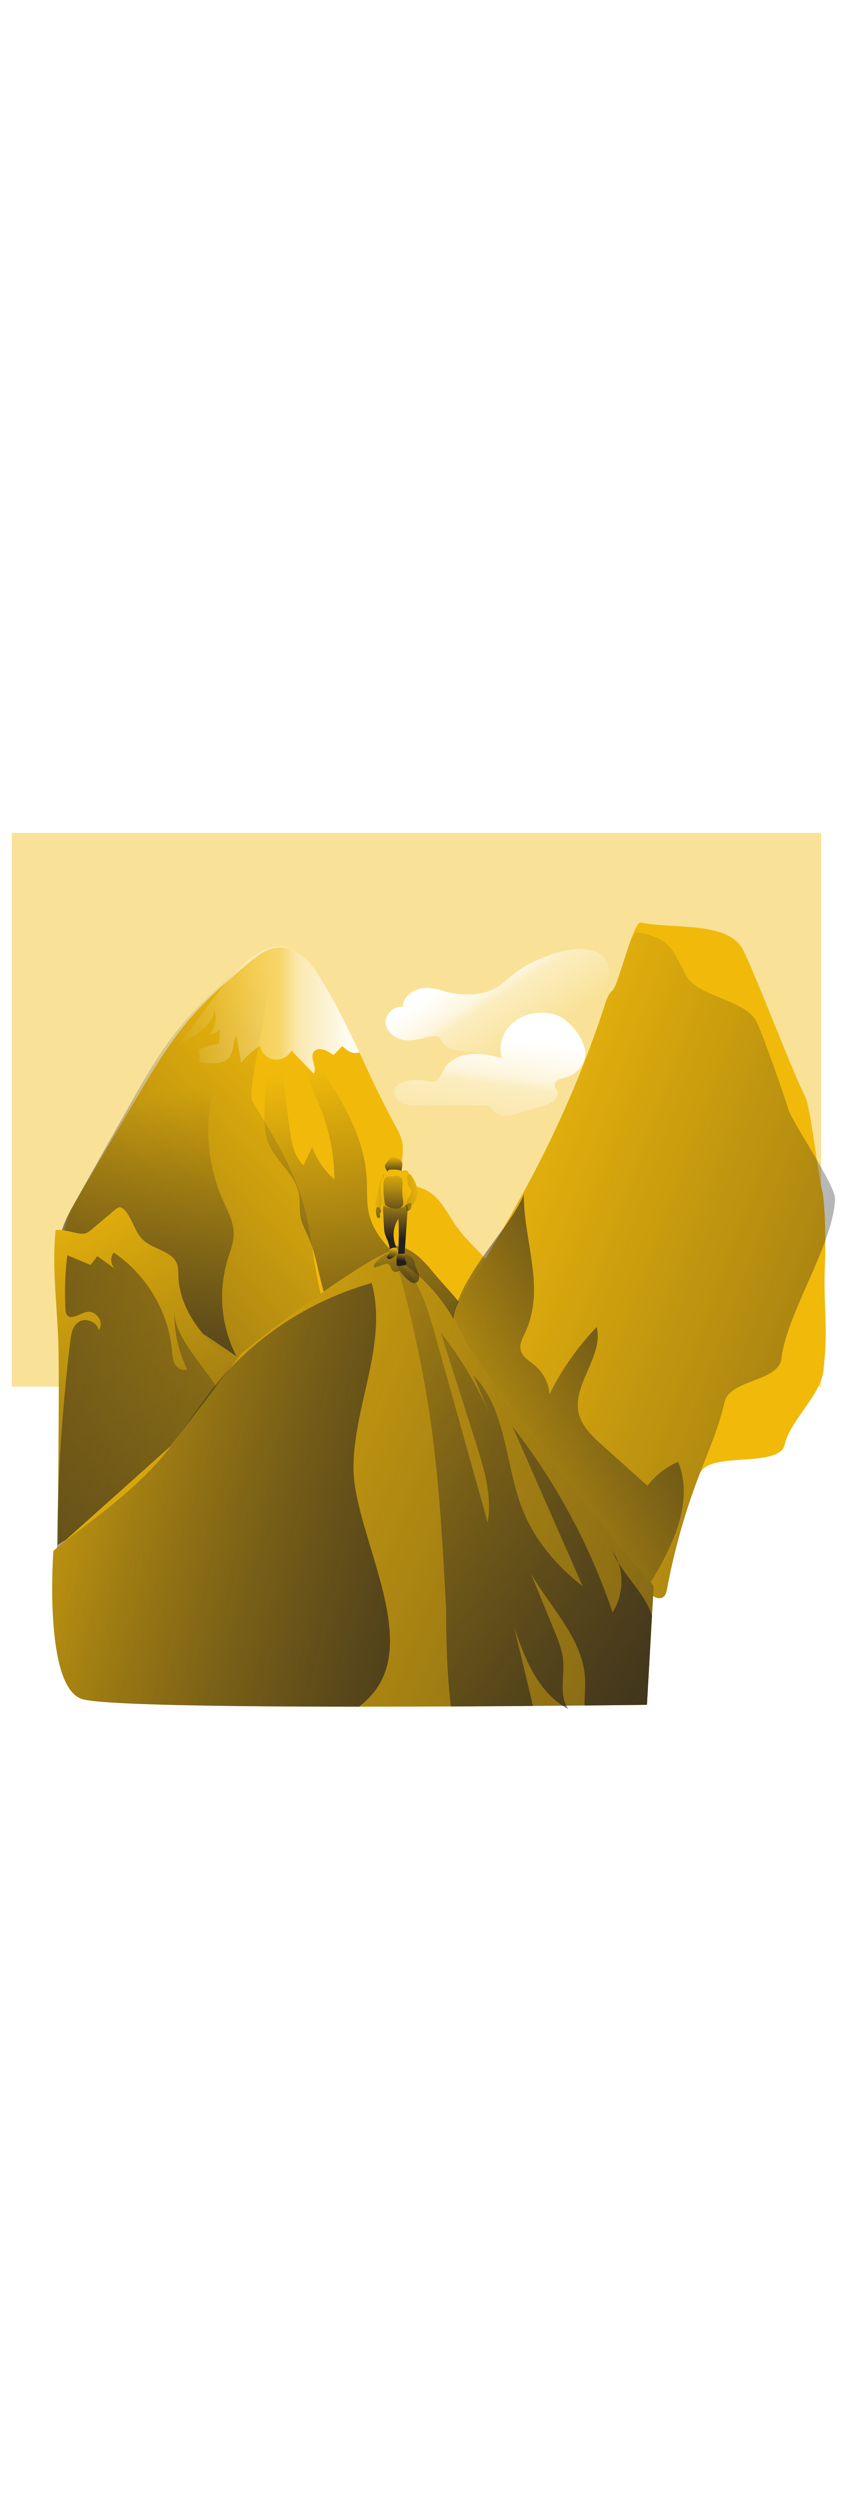 <svg id="_0389_mountain" xmlns="http://www.w3.org/2000/svg" xmlns:xlink="http://www.w3.org/1999/xlink" viewBox="0 0 500 500" data-imageid="mountain-80" imageName="Mountain" class="illustrations_image" style="width: 171px;"><defs><style>.cls-1_mountain-80{clip-path:url(#clippath);}.cls-2_mountain-80{fill:none;}.cls-2_mountain-80,.cls-3_mountain-80,.cls-4_mountain-80,.cls-5_mountain-80,.cls-6_mountain-80,.cls-7_mountain-80,.cls-8_mountain-80,.cls-9_mountain-80,.cls-10_mountain-80,.cls-11_mountain-80,.cls-12_mountain-80,.cls-13_mountain-80,.cls-14_mountain-80,.cls-15_mountain-80,.cls-16_mountain-80,.cls-17_mountain-80,.cls-18_mountain-80,.cls-19_mountain-80,.cls-20_mountain-80,.cls-21_mountain-80,.cls-22_mountain-80,.cls-23_mountain-80,.cls-24_mountain-80,.cls-25_mountain-80,.cls-26_mountain-80,.cls-27_mountain-80,.cls-28_mountain-80,.cls-29_mountain-80,.cls-30_mountain-80{stroke-width:0px;}.cls-3_mountain-80{fill:url(#linear-gradient);}.cls-4_mountain-80{fill:url(#linear-gradient-25-mountain-80);}.cls-5_mountain-80{fill:url(#linear-gradient-11-mountain-80);}.cls-6_mountain-80{fill:url(#linear-gradient-12-mountain-80);}.cls-7_mountain-80{fill:url(#linear-gradient-13-mountain-80);}.cls-8_mountain-80{fill:url(#linear-gradient-10-mountain-80);}.cls-9_mountain-80{fill:url(#linear-gradient-17-mountain-80);}.cls-10_mountain-80{fill:url(#linear-gradient-16-mountain-80);}.cls-11_mountain-80{fill:url(#linear-gradient-19-mountain-80);}.cls-12_mountain-80{fill:url(#linear-gradient-15-mountain-80);}.cls-13_mountain-80{fill:url(#linear-gradient-23-mountain-80);}.cls-14_mountain-80{fill:url(#linear-gradient-21-mountain-80);}.cls-15_mountain-80{fill:url(#linear-gradient-18-mountain-80);}.cls-16_mountain-80{fill:url(#linear-gradient-14-mountain-80);}.cls-17_mountain-80{fill:url(#linear-gradient-22-mountain-80);}.cls-18_mountain-80{fill:url(#linear-gradient-20-mountain-80);}.cls-19_mountain-80{fill:url(#linear-gradient-24-mountain-80);}.cls-20_mountain-80{fill:url(#linear-gradient-26-mountain-80);}.cls-21_mountain-80{isolation:isolate;opacity:.42;}.cls-21_mountain-80,.cls-30_mountain-80{fill:#68e1fd;}.cls-31_mountain-80{opacity:.58;}.cls-22_mountain-80{fill:url(#linear-gradient-4-mountain-80);}.cls-23_mountain-80{fill:url(#linear-gradient-2-mountain-80);}.cls-24_mountain-80{fill:url(#linear-gradient-3-mountain-80);}.cls-25_mountain-80{fill:url(#linear-gradient-8-mountain-80);}.cls-26_mountain-80{fill:url(#linear-gradient-9-mountain-80);}.cls-27_mountain-80{fill:url(#linear-gradient-7-mountain-80);}.cls-28_mountain-80{fill:url(#linear-gradient-5-mountain-80);}.cls-29_mountain-80{fill:url(#linear-gradient-6-mountain-80);}</style><clipPath id="clippath_mountain-80"><path class="cls-2_mountain-80" d="M83.22,118.95c-18.99,27.35-38.29,55.37-46.64,87.14-9.44,35.87-4.16,73.59,1.18,110.24,3.84,26.42,7.87,53.48,21.2,76.99,17.46,30.86,49.44,52.5,83.83,65.35,34.39,12.85,71.4,17.67,108.05,22.05,24.39,2.91,49.92,5.55,72.93-2.62,28.7-10.22,48.25-35.38,63.35-60.67,29.88-49.92,49-105.53,56.13-163.26,4.25-35,3.61-71.95-13.12-103.38-15.31-28.74-42.46-49.97-69.36-69.65-45-32.94-97.56-61.18-156.35-60.48-54.46.68-94.83,60.27-121.21,98.29Z"/></clipPath><linearGradient id="linear-gradient-mountain-80" x1="212.91" y1="141.13" x2="344.97" y2="445.63" gradientUnits="userSpaceOnUse"><stop offset="0" stop-color="#231f20" stop-opacity="0"/><stop offset="1" stop-color="#231f20"/></linearGradient><linearGradient id="linear-gradient-2-mountain-80" x1="198.06" y1="140.69" x2="242.36" y2="392.85" xlink:href="#linear-gradient-mountain-80"/><linearGradient id="linear-gradient-3-mountain-80" x1="230.42" y1="167.1" x2="-137.07" y2="503.31" xlink:href="#linear-gradient-mountain-80"/><linearGradient id="linear-gradient-4-mountain-80" x1="79.65" y1="161.5" x2="123.96" y2="413.66" xlink:href="#linear-gradient-mountain-80"/><linearGradient id="linear-gradient-5-mountain-80" x1="735.26" y1="2106.42" x2="1369.82" y2="1872.4" gradientTransform="translate(-481.61 2318.52) scale(1 -1)" xlink:href="#linear-gradient-mountain-80"/><linearGradient id="linear-gradient-6-mountain-80" x1="733.73" y1="1908.23" x2="952.17" y2="2092.73" gradientTransform="translate(-481.61 2318.52) scale(1 -1)" xlink:href="#linear-gradient-mountain-80"/><linearGradient id="linear-gradient-7-mountain-80" x1="488.48" y1="2104.88" x2="686.58" y2="1722.38" gradientTransform="translate(-481.61 2318.52) scale(1 -1)" xlink:href="#linear-gradient-mountain-80"/><linearGradient id="linear-gradient-8-mountain-80" x1="686.54" y1="1924.51" x2="318.57" y2="2043.62" gradientTransform="translate(-481.61 2318.52) scale(1 -1)" xlink:href="#linear-gradient-mountain-80"/><linearGradient id="linear-gradient-9-mountain-80" x1="473.91" y1="1995.16" x2="1220.22" y2="1704.06" gradientTransform="translate(-481.61 2318.52) scale(1 -1)" xlink:href="#linear-gradient-mountain-80"/><linearGradient id="linear-gradient-10-mountain-80" x1="840.36" y1="1895.08" x2="843.18" y2="1882.96" gradientTransform="translate(-481.61 2318.52) scale(1 -1)" xlink:href="#linear-gradient-mountain-80"/><linearGradient id="linear-gradient-11-mountain-80" x1="600.67" y1="2034.79" x2="995.07" y2="1719.02" gradientTransform="translate(-481.61 2318.52) scale(1 -1)" xlink:href="#linear-gradient-mountain-80"/><linearGradient id="linear-gradient-12-mountain-80" x1="712.52" y1="2074.62" x2="715.48" y2="2031.25" gradientTransform="translate(-481.61 2318.52) scale(1 -1)" xlink:href="#linear-gradient-mountain-80"/><linearGradient id="linear-gradient-13-mountain-80" x1="440.54" y1="1965.24" x2="873.53" y2="1871.34" gradientTransform="translate(-481.61 2318.52) scale(1 -1)" xlink:href="#linear-gradient-mountain-80"/><linearGradient id="linear-gradient-14-mountain-80" x1="99.4" y1="109.71" x2="210.37" y2="109.71" gradientUnits="userSpaceOnUse"><stop offset=".02" stop-color="#fff" stop-opacity="0"/><stop offset=".58" stop-color="#fff" stop-opacity=".39"/><stop offset=".68" stop-color="#fff" stop-opacity=".68"/><stop offset="1" stop-color="#fff"/></linearGradient><linearGradient id="linear-gradient-15-mountain-80" x1="791.24" y1="2189.18" x2="760.46" y2="2235.98" gradientTransform="translate(-481.61 2318.52) scale(1 -1)" xlink:href="#linear-gradient-14-mountain-80"/><linearGradient id="linear-gradient-16-mountain-80" x1="762.04" y1="2126.9" x2="771.43" y2="2193.58" gradientTransform="translate(-481.61 2318.52) scale(1 -1)" xlink:href="#linear-gradient-14-mountain-80"/><linearGradient id="linear-gradient-17-mountain-80" x1="230.55" y1="195.02" x2="230.33" y2="206.97" xlink:href="#linear-gradient-mountain-80"/><linearGradient id="linear-gradient-18-mountain-80" x1="231.38" y1="210.49" x2="231.59" y2="243.5" xlink:href="#linear-gradient-mountain-80"/><linearGradient id="linear-gradient-19-mountain-80" x1="700.42" y1="2102.24" x2="722.22" y2="2099.48" gradientTransform="translate(-481.61 2318.52) scale(1 -1)" xlink:href="#linear-gradient-mountain-80"/><linearGradient id="linear-gradient-20-mountain-80" x1="221.44" y1="210.13" x2="221.68" y2="231.79" xlink:href="#linear-gradient-mountain-80"/><linearGradient id="linear-gradient-21-mountain-80" x1="239.1" y1="209.93" x2="239.34" y2="231.59" xlink:href="#linear-gradient-mountain-80"/><linearGradient id="linear-gradient-22-mountain-80" x1="728.08" y1="2107.38" x2="694.8" y2="2099.98" gradientTransform="translate(-481.61 2318.52) scale(1 -1)" xlink:href="#linear-gradient-mountain-80"/><linearGradient id="linear-gradient-23-mountain-80" x1="713" y1="2103.74" x2="720.87" y2="2001.48" gradientTransform="translate(-481.61 2318.52) scale(1 -1)" xlink:href="#linear-gradient-mountain-80"/><linearGradient id="linear-gradient-24-mountain-80" x1="712" y1="2116.84" x2="711.79" y2="2076.83" gradientTransform="translate(-481.61 2318.52) scale(1 -1)" xlink:href="#linear-gradient-mountain-80"/><linearGradient id="linear-gradient-25-mountain-80" x1="230.08" y1="248.52" x2="229.18" y2="255.45" xlink:href="#linear-gradient-mountain-80"/><linearGradient id="linear-gradient-26-mountain-80" x1="235.94" y1="249.28" x2="235.04" y2="256.2" xlink:href="#linear-gradient-mountain-80"/></defs><g id="background_mountain-80"><g class="cls-1_mountain-80"><rect class="cls-21_mountain-80 targetColor" x="6.89" y="6.08" width="473.87" height="323.81" style="fill: rgb(241, 186, 10);"/><path class="cls-30_mountain-80 targetColor" d="M272.26,303.67c-18.02,1.96-41.74-7.77-58.42,1.2-23.02,12.38-50.64,18.39-77.69,24.17l-31.36,6.72c-5.25,1.12-10.94,2.23-16.02.72-3.87-1.16-6.75-3.66-9.47-6.08-15.45-13.74-31.36-28.13-37.53-45.69-2.87-8.19-3.49-16.73-4.08-25.2-.62-8.87-1.21-17.78,1.42-26.36,1.78-5.81,5.01-11.27,8.21-16.71l32.89-55.69c10.12-17.13,20.29-34.36,34.29-49.8,5.47-6.03,11.51-11.76,17.78-17.33,4.51-4.02,9.14-7.94,13.77-11.85,4.91-4.12,10.66-8.52,17.91-8.69,3.51-.09,6.62.79,9.37,2.27,1.84.98,3.52,2.23,5.06,3.65,3.04,2.79,5.52,6.19,7.57,9.39,9.63,14.99,17.13,30.47,24.41,46.01,6.57,14.05,12.98,28.15,20.62,42.01,2.15,3.9,4.33,7.92,4.78,12.3.76,7.44-3.11,16.5,2.72,21.55.69.59,1.47,1.09,2.3,1.48,2.29,1.11,4.96,1.63,7.35,2.65,9.33,3.79,13.45,13.87,19.12,21.87,6.77,9.52,16.68,16.86,22.8,26.75,9.87,15.82,2.13,38.5-17.8,40.66Z" style="fill: rgb(241, 186, 10);"/><path class="cls-3_mountain-80" d="M239.77,218.68c-2.22-2.11-4.24-4.42-6.05-6.89-2.52-3.64-4.06-7.8-5.58-11.9l-17.63-47.59c5.98,17.09,9.36,34.98,10.04,53.07.22,5.86.17,11.89,2.43,17.35,3.36,8.15,11.21,13.72,18.69,18.84,2.21,1.59,4.54,3.03,6.95,4.3,2,.84,3.93,1.86,5.76,3.04,3.5,2.62,5.06,6.82,6.82,10.68,4.62,9.96,11.53,18.7,20.17,25.48,2.76-4.18,11.96-13.56,11.09-18.68-.82-4.83-13.49-11.95-17.36-15.21-12.27-10.33-24.04-21.16-35.32-32.5Z"/><path class="cls-23_mountain-80" d="M254.05,263.56c-5.91-7.22-12.84-15.01-22.42-16.09l2.93,8.02c-8.16-7.24-15.75-15.75-18.37-26.04-1.75-6.86-1.09-14-1.46-21.08-1.48-27.83-18.37-52.5-34.73-75.68-3.25,11.59,3.2,23.35,7.69,34.57,5.25,13.17,8,27.21,8.1,41.38-5.96-5.03-10.44-11.58-12.98-18.95l-5.14,10.81c-5.79-5.63-7.12-14-8.15-21.82l-7.63-57.75c-5.09,17.34-7.45,35.37-7,53.43-.03,3.84.48,7.67,1.53,11.37,3.69,11.37,15.98,19.14,18.43,30.82,1.06,5,.16,10.25,1.33,15.24.83,3.5,2.62,6.75,4.15,10.07,6.41,14.31,6.62,30.75,14,44.62.51,1.18,1.36,2.2,2.43,2.91.94.44,1.95.7,2.98.74l12.13,1.39c-2.25-5.58-3.93-11.37-5.04-17.29,4.5-.64,8.98,1.29,11.6,5,1.25,1.88,1.88,4.09,3.18,5.93,1.29,1.85,3.67,3.35,5.91,2.68,1.04-.45,2.03-1.01,2.94-1.69,4.3-2.49,10.11-.24,13.46,3.33,3.34,3.58,5.09,8.22,7.81,12.25s7.11,7.7,12.14,7.31c5.41-6.85,13.55-14.73,8.86-22.66-4.74-8.06-12.66-15.5-18.7-22.84Z"/><path class="cls-24_mountain-80" d="M210.03,340.77c-5.57,15.92-18.92,29.35-35.58,38.75-21.97,12.37-19.6-51.3-45.42-45.5l-29.93,6.7c-5,1.12-10.45,2.23-15.29.73-3.69-1.15-6.44-3.67-9.03-6.08-14.76-13.75-29.92-28.14-35.83-45.68-2.75-8.19-3.32-16.74-3.91-25.21-.27-4.15-.55-8.33-.5-12.47-.03-4.7.6-9.38,1.86-13.9,1.71-5.8,4.78-11.27,7.87-16.69,10.46-18.57,20.92-37.12,31.39-55.66,7.68-13.68,15.39-27.34,24.94-40.14,2.46-3.28,5.02-6.51,7.74-9.62,8.99-10.41,19.5-19.89,30.12-29.22,4.69-4.12,10.17-8.52,17.09-8.7,10.01-.26-12.17,77.76-7.73,84.99,11.93,19.48,23.96,39.18,29.91,60.37,6.71,23.89,5.59,49.41,17.65,71.9,8.74,16.31,21.02,27.2,14.63,45.44Z"/><path class="cls-22_mountain-80" d="M138.47,312.19l-18.9-12.8c-18.01,2.05-34.32-9.56-47.53-21.34-11.37-10.11-23.03-21.36-37.46-26-.03-4.7.6-9.38,1.86-13.9,1.71-5.8,4.78-11.27,7.87-16.69,10.46-18.57,20.92-37.12,31.39-55.66,7.64-13.71,15.35-27.38,24.9-40.18,7.15-7.32,14.42-14.5,21.62-21.54.8-.95,1.9-1.61,3.11-1.86,2.08-.21,3.61,1.75,4.46,3.62,7.38,15.92-1.04,33.92-5.13,50.87-5.1,21.48-3.04,44.04,5.87,64.24,2.78,6.29,6.28,12.61,6.3,19.42,0,5.33-2.1,10.41-3.65,15.53-5.57,18.74-3.68,38.92,5.27,56.3Z"/><path class="cls-30_mountain-80 targetColor" d="M319.15,192.05c13.8-27.75,25.54-56.47,35.14-85.94.96-2.93,2-6.04,4.44-8.05,3.21-2.62,12.15-40.42,16.31-39.56,19.36,3.99,51-.96,59.89,15.82,6.76,12.76,29.56,72.84,36.33,85.6,3.32,6.26,7.87,47.25,9.82,53.97,2.27,8.01,2.36,34.52,1.97,42.81-1.28,26.77,2.19,37.57-.99,64.2-1.65,13.89-19.51,29.14-22.58,42.8-3.23,14.39-44.54,3.46-49.87,17.29-8.43,21.79-14.82,44.31-19.09,67.27-.32,1.75-.76,3.77-2.34,4.79-2.55,1.64-5.9-.39-8.19-2.34-34.12-28.94-65.12-61.37-92.48-96.76-7.19-9.33-14.22-19.01-17.95-30.01-3.54-10.44-5.86-25.02-3.78-35.93,1.92-10.04,10.97-20.29,16.27-29.14,13.05-21.91,25.79-44.04,37.12-66.81Z" style="fill: rgb(241, 186, 10);"/><path class="cls-28_mountain-80" d="M319.15,192.05c13.8-27.75,25.54-56.47,35.14-85.94.96-2.93,2-6.04,4.44-8.05,3.21-2.62,10.19-34.84,14.35-33.98,19.36,4.01,19.58,8.38,28.47,25.12,6.76,12.77,34.47,14.23,41.24,26.98,3.32,6.26,16.73,44.43,18.65,51.18,2.27,8.01,27.88,44.75,27.49,53.04-1.28,26.77-28.24,66.42-31.42,93.05-1.65,13.89-30.26,11.97-33.33,25.64-3.23,14.39-9.26,28.06-14.55,41.89-8.43,21.79-14.82,44.31-19.09,67.27-.32,1.75-.76,3.77-2.34,4.79-2.55,1.64-5.9-.39-8.19-2.34-34.13-28.93-65.14-61.36-92.52-96.76-7.19-9.33-14.22-19.01-17.95-30.01-3.54-10.44-5.86-25.02-3.78-35.93,1.92-10.04,10.97-20.29,16.27-29.14,13.05-21.91,25.79-44.04,37.12-66.81Z"/><path class="cls-29_mountain-80" d="M306.65,217.61c.11,28.67,13.12,55.28.5,81.37-1.52,3.12-3.16,6.56-2.22,9.89,1.08,3.82,5.12,6.05,8.23,8.67,5.03,4.22,8.12,10.32,8.54,16.88,7.16-14.45,16.48-27.72,27.62-39.37,4.37,17.11-14.83,33.83-10.37,50.93,1.97,7.54,8.19,13.31,14.14,18.64l25.99,23.29c4.65-6.17,10.86-11,17.99-14,10.08,25.37-5.07,52.95-19.72,76.26-1.01,1.6-2.16,3.32-4.03,3.9-3.26,1.01-6.28-1.93-8.33-4.55l-51.7-66.32c-15.75-20.24-37.7-42.87-46.53-66.97-14.42-39.27,29.42-72.57,39.9-98.62Z"/><path class="cls-30_mountain-80 targetColor" d="M45.35,240.15c1.54.42,3.16.47,4.72.15,1.27-.47,2.43-1.2,3.4-2.13l13.78-11.61c.93-.78,2.01-1.6,3.24-1.47.93.18,1.77.68,2.35,1.43,4.85,5.19,5.87,13.06,11.19,17.83,6.02,5.42,16.78,6.34,19.59,13.75.87,2.31.74,4.84.81,7.3.36,11.87,5.95,23.19,13.56,32.63,7.61,9.44,17.2,17.26,26.7,25.01-2.02,22.5-19.83,40.63-37.76,55.51-17.14,14.21-35.57,27.41-56.49,35.96-5.72,2.34-11.71,4.37-16.62,8l.31-38.66c.19-24.28.38-48.57.19-72.86-.18-23.62-4.21-49.25-1.75-72.66,3.93-.48,8.77,1.08,12.77,1.85Z" style="fill: rgb(241, 186, 10);"/><path class="cls-27_mountain-80" d="M45.35,240.15c1.54.42,3.16.47,4.72.15,1.27-.47,2.43-1.2,3.4-2.13l13.78-11.61c.93-.78,2.01-1.6,3.24-1.47.93.18,1.77.68,2.35,1.43,4.85,5.19,5.87,13.06,11.19,17.83,6.02,5.42,16.78,6.34,19.59,13.75.87,2.31.74,4.84.81,7.3.36,11.87,5.95,23.19,13.56,32.63,7.61,9.44,17.2,17.26,26.7,25.01-2.02,22.5-19.83,40.63-37.76,55.51-17.14,14.21-35.57,27.41-56.49,35.96-5.72,2.34-11.71,4.37-16.62,8l.31-38.66c.19-24.28.38-48.57.19-72.86-.18-23.62-4.21-49.25-1.75-72.66,3.93-.48,8.77,1.08,12.77,1.85Z"/><path class="cls-25_mountain-80" d="M102.06,286.18c-.16,11.67,2.42,23.22,7.53,33.71-2.69,1.02-5.8-.76-7.17-3.17s-1.5-5.25-1.75-7.97c-1.95-22.51-14.69-43.98-33.97-57.26-2.76,3.04-1.82,8.39,1.83,10.42l-11.57-8.28-3.96,5.13-13.58-5.7c-1.34,10.52-1.71,21.13-1.09,31.72-.04,1.14.26,2.26.87,3.22,2.54,3.19,7.42-.87,11.52-1.75,5.64-1.25,10.67,6.4,7,10.65-.73-4.67-7.24-7.49-11.44-4.96-3.73,2.26-4.6,7-5.11,11.14-5.31,44.18-7.94,88.64-7.87,133.13,30.55-19.84,58.03-44.02,81.6-71.8,9.53-11.26,19.55-22.55,10.69-36.11-7.1-10.94-23.72-28.49-23.52-42.13Z"/><path class="cls-30_mountain-80 targetColor" d="M382.72,446.51s-98.18-117.24-112.87-147.95c-14.69-30.71-37.31-42.8-37.31-42.8,0,0,11.79-16.75-23.56,5.58-35.35,22.33-67.74,49.32-67.74,49.32l-41.27,53.97-68.73,61.42s-5.89,79.09,16.69,86.53c22.58,7.44,330.86,3.41,330.86,3.41l3.92-69.48Z" style="fill: rgb(241, 186, 10);"/><path class="cls-26_mountain-80" d="M382.72,446.51l-1.01,17.6-2.93,51.88s-14.11.18-36.52.4l-10.69.09h-2.11l-17.36.14c-14.68.12-31,.23-48.12.31-17.39.07-35.62.13-53.79.11-76.12,0-151.52-.95-162.26-4.49-22.58-7.45-16.69-86.55-16.69-86.55l4.45-3.97,64.29-57.41,6.4-8.38,28.1-36.75,6.73-8.81s32.37-26.98,67.74-49.32c35.36-22.34,23.56-5.57,23.56-5.57,0,0,22.58,12.09,37.31,42.79,14.73,30.7,112.9,147.93,112.9,147.93Z"/><path class="cls-8_mountain-80" d="M358.08,424.95c1.64,2.45,2.95,5.12,3.89,7.92-1.56-2.5-2.86-5.16-3.89-7.92Z"/><path class="cls-5_mountain-80" d="M381.7,464.11l-2.93,51.88s-14.11.18-36.52.4c-.08-5.25.59-10.56.3-15.84-1.24-23-19.91-41-31.72-61.32,4.58,11.19,9.18,22.39,13.78,33.58,2.24,5.48,4.51,11.03,5.07,16.88.87,8.99-2.12,18.9,1.86,26.79.33.68.72,1.33,1.15,1.95-1.13-.59-2.2-1.24-3.25-1.92-15.44-10.04-22.54-28.7-28.43-45.88,3.68,15.35,7.37,30.69,11.07,46.02-14.68.12-31,.23-48.12.31-2.2-18.72-2.78-38.73-2.78-57.38-2.1-39.37-4.22-78.79-10.29-117.77-4.54-28.54-10.82-56.77-18.8-84.55,8.75,5.42,13.55,14.94,16.98,24.28,2.55,7,4.56,14.11,6.55,21.24,2.33,8.33,4.67,16.65,7,24.97,7.66,27.21,15.3,54.42,22.93,81.64,2.68-15.99-2.32-32.12-7.24-47.61-6.74-21.11-13.47-42.22-20.19-63.34,11.76,14.91,21.52,31.29,29.02,48.73l-9.97-23.95c20.02,21.05,18.37,53.06,29.13,79.48,7.07,17.27,19.67,32.25,34.85,43.92-13.72-31.14-27.43-62.28-41.12-93.43,25.51,32.7,45.33,69.47,58.62,108.75,5.43-8.69,6.69-19.35,3.43-29.07,6.07,10.03,15.24,18.65,19.19,29.64.12.5.3,1.01.45,1.56Z"/><path class="cls-6_mountain-80" d="M219.37,258.14c-.47.6-.78,1.69,0,1.94.27.07.55.05.8-.05,1.29-.36,2.56-.8,3.8-1.33,1.01-.43,2.16-.93,3.18-.52,1.8.73,1.61,3.54,3.34,4.37,1.1.54,2.42,0,3.5-.48,1.55,2.44,3.55,4.55,5.91,6.23.78.67,1.78,1.06,2.81,1.09,1.99-.11,3.04-2.44,2.71-4.3-.32-1.85-1.5-3.5-2.07-5.25-.46-1.5-.52-3.15-1.4-4.47-1.22-1.83-3.65-2.52-5.9-2.9-2.8-.46-6.67-1.23-9.41-.23s-5.51,3.6-7.28,5.88Z"/><path class="cls-7_mountain-80" d="M220.38,506.68c-2.86,3.95-6.28,7.45-10.17,10.39-76.12,0-151.52-.95-162.26-4.49-22.58-7.45-16.69-86.55-16.69-86.55l4.45-3.97c21.52-16.37,43.68-32.22,60.7-52.72,3.5-4.23,6.79-8.64,9.97-13.12,6.23-8.75,12.13-17.73,18.85-26.14,2.92-3.67,6-7.21,9.25-10.63,22.73-23.85,51.43-41.16,83.12-50.15,9.62,35.13-10.4,71.31-10.66,107.62-.24,36.96,37.32,96.13,13.42,129.76Z"/><path class="cls-16_mountain-80" d="M210.37,134.4c-1.02.41-2.18.55-3.26.38-2.65-.42-4.82-2.21-6.67-4.05l-5.25,5.31c-3.39-2.76-9.07-5.36-11.57-1.75-2.5,3.6,2.46,8.89,0,12.53l-13.02-13.44c-1.97,3.73-6.08,5.83-10.26,5.25-4.13-.65-7.36-3.88-8.02-8-4.28,2.6-8.04,5.97-11.12,9.92-.92-5.32-1.84-10.65-2.77-15.97-2.29,3.56-1.35,8.36-3.65,11.9-3.5,5.38-11.85,4.78-18.37,3.5.71-2.26.63-4.7-.21-6.92,3.66-1.89,7.64-3.11,11.74-3.59.76-2.71.96-5.54.58-8.32-1.48,1.6-3.5,2.59-5.66,2.8,3.24-4.23,4.18-9.8,2.51-14.87.14,7.2-6.84,12.48-13.12,16.54l-12.85,8.31c7.81-5.04,19.51-24.61,32.88-40.31,12.81-15.05,27.15-26.54,41.05-18.27.31.18.61.37.92.57,1.23.81,2.7,1.89,4.14,3.08,3.04,2.79,5.52,6.19,7.57,9.39,9.63,14.99,17.13,30.47,24.41,46.01Z"/></g><path class="cls-12_mountain-80" d="M301.98,87.67c-4.7,3.67-8.9,8.09-14.45,10.45-5.99,2.55-13.5,2.72-19.96,2.13-6.68-.61-12.75-4.16-19.76-3.39-6.07.67-12.13,5.25-11.93,11.06-5.56-1.08-10.86,4.65-10.02,9.97.84,5.32,6.44,9.2,12.1,9.55,5.45.33,10.68-1.98,16.11-2.48.77-.12,1.55-.06,2.28.19,1.37.56,1.92,2.08,2.69,3.29,2.58,4.06,8.24,5.08,13.24,5.34,5.98.3,9.33,1.08,14,3.98s9.02,3.05,14.37.87,10.39-5.56,16.13-5.34c6.52.25,12.55,5.25,18.92,3.85,1.66-14.87,27.67-43.04,19.25-56.3-9.78-15.43-43.08-.92-52.97,6.82Z"/><path class="cls-10_mountain-80" d="M325.61,112.55c-8.04-2.55-17.44-1.36-24.1,3.6-6.66,4.97-10.07,13.76-7.78,21.49-5.98-1.34-12.08-2.69-18.21-2.16s-12.36,3.31-15.33,8.41c-1.71,2.94-2.78,6.93-6.23,7.7-1.57.35-3.18-.13-4.76-.46-3.57-.76-7.27-.76-10.84,0-3.19.68-6.59,2.35-7.4,5.35-.81,3,1.5,6.22,4.49,7.6s6.43,1.41,9.75,1.41h36.89c1.54-.12,3.09.13,4.51.73,1.7.87,2.62,2.74,4.13,3.89,3.07,2.34,7.55,1.36,11.31.28l15.24-4.37c4.69-1.35,10.5-4.62,8.99-9.04-.44-1.27-1.5-2.38-1.49-3.72.04-2.62,3.62-3.41,6.27-4.1,5.99-1.58,10.74-6.76,11.57-12.61,1.15-8.25-8.91-21.43-17.03-24Z"/></g><g id="character_mountain-80"><path class="cls-30_mountain-80 targetColor" d="M226.22,199.13c-.32.32-.57.7-.75,1.12-.38,1.04.24,2.14.83,3.09.51,1.03,1.34,1.86,2.36,2.39.56.19,1.16.27,1.75.24,1.18,0,2.35-.15,3.5-.43.22-.03.42-.13.59-.27.11-.14.19-.31.23-.49.38-1.39.64-2.8.79-4.23.09-.56.06-1.13-.08-1.68-.48-.98-1.28-1.77-2.28-2.21-1.1-.64-2.79-2.1-4.02-1.19-1.08.8-2.02,2.63-2.9,3.67Z" style="fill: rgb(241, 186, 10);"/><path class="cls-9_mountain-80" d="M226.22,199.13c-.32.32-.57.7-.75,1.12-.38,1.04.24,2.14.83,3.09.51,1.03,1.34,1.86,2.36,2.39.56.19,1.16.27,1.75.24,1.18,0,2.35-.15,3.5-.43.22-.03.42-.13.59-.27.11-.14.19-.31.23-.49.38-1.39.64-2.8.79-4.23.09-.56.06-1.13-.08-1.68-.48-.98-1.28-1.77-2.28-2.21-1.1-.64-2.79-2.1-4.02-1.19-1.08.8-2.02,2.63-2.9,3.67Z"/><path class="cls-30_mountain-80 targetColor" d="M221.49,214.63l-1.53,6.47c-.4,1.75-.66,3.89.82,4.98.5.39,1.18.46,1.75.17.42-.37.66-.9.66-1.46l.47-3.09c.16-1.32.43-2.63.82-3.9.36-1.07.87-2.08,1.27-3.14.51-1.4,2.14-7.35-.67-7.36-2.41,0-3.2,5.7-3.6,7.33Z" style="fill: rgb(241, 186, 10);"/><path class="cls-30_mountain-80 targetColor" d="M220.42,229.76c.06.47.27.92.59,1.27.36.35.92.4,1.33.1.28-.33.35-.79.2-1.2-.16-.39-.19-.83-.1-1.24.13-.32.43-.55.59-.87.09-.19.14-.4.14-.61,0-.92-1.18-2.84-2.37-2.1s-.59,3.67-.38,4.65Z" style="fill: rgb(241, 186, 10);"/><path class="cls-30_mountain-80 targetColor" d="M237.34,208.17l.45.73c.42.7.75,1.44.99,2.22.41.93.93,1.81,1.55,2.62.44.56.71,1.23.78,1.94-.1.77-.43,1.5-.93,2.09-.6.91-1.12,1.88-1.56,2.88-.38.87-.66,1.97-.07,2.74.59.77,2.14.81,3.05.17.84-.71,1.47-1.63,1.83-2.67.77-1.75,1.55-3.5,1.38-5.39-.15-1.02-.45-2-.87-2.94-.68-2.11-1.66-4.12-2.9-5.96-1.14-1.5-3.8-2.26-5.63-2.8.29,1.59.95,3.08,1.93,4.37Z" style="fill: rgb(241, 186, 10);"/><path class="cls-30_mountain-80 targetColor" d="M238.51,223.11c-.47.18-.8.6-.87,1.09,0,.56.59,1.02.52,1.58,0,.27-.21.52-.19.8.09.38.45.63.83.59.38-.04.73-.22.99-.5.87-.8,1.26-2,1.03-3.17-.32-1.56-1.25-.94-2.31-.39Z" style="fill: rgb(241, 186, 10);"/><path class="cls-30_mountain-80 targetColor" d="M224.26,226.89c.16,3.24.34,6.49.54,9.74.03,1.26.2,2.52.49,3.75.47,1.41,1.03,2.79,1.66,4.14.88,2.2,1.33,4.55,1.3,6.92.03.42-.05.84-.24,1.22-.18.31-.51.55-.59.87-.16.61.54,1.17,1.2,1.16.65-.07,1.26-.34,1.75-.77.43-.29.82-.64,1.16-1.04.69-.97.94-2.18.68-3.34-.26-1.14-.59-2.27-1.01-3.36-1.48-4.9-.72-10.19,2.06-14.48.47,8.53.24,17.08-.66,25.57-.08.45-.07.92.04,1.36.13.48.53.82,1.02.87.33-.02.64-.12.92-.31l1.81-1.01c.28-.12.52-.32.69-.57.27-.49-.05-1.07-.21-1.6-.13-.57-.16-1.17-.09-1.75l1.87-28.08c.08-.63.05-1.26-.1-1.88-.48-1.25-1.56-2.18-2.87-2.45-1.32-.28-2.68-.3-4.01-.07-1.83.23-4.28.36-5.95,1.15-1.53.66-1.53,2.48-1.49,3.95Z" style="fill: rgb(241, 186, 10);"/><path class="cls-15_mountain-80" d="M224.26,226.89c.16,3.24.34,6.49.54,9.74.03,1.26.2,2.52.49,3.75.47,1.41,1.03,2.79,1.66,4.14.88,2.2,1.33,4.55,1.3,6.92.03.42-.05.84-.24,1.22-.18.31-.51.55-.59.87-.16.61.54,1.17,1.2,1.16.65-.07,1.26-.34,1.75-.77.43-.29.82-.64,1.16-1.04.69-.97.94-2.18.68-3.34-.26-1.14-.59-2.27-1.01-3.36-1.48-4.9-.72-10.19,2.06-14.48.47,8.53.24,17.08-.66,25.57-.08.45-.07.92.04,1.36.13.48.53.82,1.02.87.33-.02.64-.12.92-.31l1.81-1.01c.28-.12.52-.32.69-.57.27-.49-.05-1.07-.21-1.6-.13-.57-.16-1.17-.09-1.75l1.87-28.08c.08-.63.05-1.26-.1-1.88-.48-1.25-1.56-2.18-2.87-2.45-1.32-.28-2.68-.3-4.01-.07-1.83.23-4.28.36-5.95,1.15-1.53.66-1.53,2.48-1.49,3.95Z"/><path class="cls-30_mountain-80 targetColor" d="M224.78,218.8c.21,1.39.58,2.9,1.75,3.75.97.58,2.07.88,3.2.87,1.75.13,3.68.16,5.25-.73,2.13-1.22,2.88-3.77,3.17-6.12.42-3.35.28-6.76-.44-10.06-.97-4.48-7.38-3.77-10.8-2.35-4.2,1.72-2.7,11.11-2.13,14.64Z" style="fill: rgb(241, 186, 10);"/><g class="cls-31_mountain-80"><path class="cls-11_mountain-80" d="M221.49,214.63l-1.53,6.47c-.4,1.75-.66,3.89.82,4.98.5.39,1.18.46,1.75.17.42-.37.66-.9.66-1.46l.47-3.09c.16-1.32.43-2.63.82-3.9.36-1.07.87-2.08,1.27-3.14.51-1.4,2.14-7.35-.67-7.36-2.41,0-3.2,5.7-3.6,7.33Z"/><path class="cls-18_mountain-80" d="M220.42,229.76c.06.47.27.92.59,1.27.36.35.92.4,1.33.1.28-.33.35-.79.2-1.2-.16-.39-.19-.83-.1-1.24.13-.32.43-.55.59-.87.09-.19.14-.4.14-.61,0-.92-1.18-2.84-2.37-2.1s-.59,3.67-.38,4.65Z"/><path class="cls-14_mountain-80" d="M238.51,223.11c-.47.18-.8.6-.87,1.09,0,.56.59,1.02.52,1.58,0,.27-.21.52-.19.8.09.38.45.63.83.59.38-.04.73-.22.99-.5.87-.8,1.26-2,1.03-3.17-.32-1.56-1.25-.94-2.31-.39Z"/><path class="cls-17_mountain-80" d="M243.28,221c-.36,1.04-.99,1.97-1.83,2.68-.92.64-2.4.71-3.05-.17-.66-.87-.31-1.86.07-2.74.43-1,.95-1.97,1.56-2.88.5-.6.82-1.32.93-2.09-.07-.71-.34-1.38-.78-1.94-.59-.87-1.12-1.79-1.75-2.62l-.46-.69c.16,2.01.11,4.02-.14,6.02-.29,2.34-1.04,4.89-3.17,6.12-1.52.87-3.43.87-5.25.73-1.13.01-2.23-.29-3.19-.87-1.17-.87-1.54-2.35-1.75-3.74-.55-3.5-2.07-12.91,2.09-14.63,2.73-1.13,7.38-1.81,9.62.25h.05c.17-.04.35-.04.52,0,4.25.57,5.74,5.07,7,8.36.43.93.73,1.92.87,2.94.2,1.75-.58,3.56-1.34,5.28Z"/></g><path class="cls-30_mountain-80 targetColor" d="M227.69,203.18c-.22.08-.36.18-.47.39-.07.14-.15.27-.23.4-.01.02-.03.04-.05.06-.04.03-.1.02-.14,0-.1-.05-.15-.17-.23-.25-.08-.07-.19-.17-.29-.2-.53-.13-1.1.02-1.5.38-.2.11-.36.28-.46.48-.15.41.26.8.43,1.21.37.87-.36,1.75-.87,2.55-1.02,1.75-.94,3.88-.87,5.9l.33,6.12c-.07,1.25.28,2.48,1.01,3.5.8.77,1.83,1.26,2.94,1.39,2.25.33,4.53.39,6.79.18.79.02,1.57-.14,2.29-.46.77-.48,1.31-1.26,1.49-2.14.17-.86.24-1.74.21-2.62.09-3.72.98-7.43.51-11.12-.13-1.04-.36-2.18.19-3.1.17-.22.31-.46.41-.73.16-.59-.36-1.15-.87-1.46-.72-.49-1.67-.46-2.36.06-.1.13-.22.24-.34.35-.46.31-1.08-.06-1.58-.34-1.51-.87-3.4-.82-5.18-.74-.38,0-.76.06-1.12.17Z" style="fill: rgb(241, 186, 10);"/><path class="cls-13_mountain-80" d="M228.81,203.01c-.5,0-1,.1-1.32.52-.15.2-.26.44-.48.57-.25.14-.33-.07-.45-.23-.14-.2-.29-.28-.54-.3-.46-.04-.92.11-1.26.42-.2.11-.36.28-.46.48-.15.41.26.8.43,1.21.37.87-.36,1.75-.87,2.55-1.02,1.75-.94,3.88-.87,5.9l.33,6.12c-.07,1.25.28,2.48,1.01,3.5.8.77,1.83,1.26,2.94,1.39,2.25.33,4.53.39,6.79.18.79.02,1.57-.14,2.29-.46.77-.48,1.31-1.26,1.49-2.14.17-.86.24-1.74.21-2.62.09-3.72.98-7.43.51-11.12-.13-1.04-.36-2.18.19-3.1.17-.22.31-.46.41-.73.16-.59-.36-1.15-.87-1.46-.72-.49-1.67-.46-2.36.06-.1.13-.22.24-.34.35-.46.31-1.08-.06-1.58-.34-1.51-.87-3.4-.82-5.18-.74Z"/><path class="cls-19_mountain-80" d="M235.64,212.97c.15-1.21.12-2.44-.1-3.64-.27-1.25-1.17-2.26-2.38-2.67-1.25-.33-2.55.23-3.84.31-.98-.07-1.96.01-2.9.25-1.5.65-1.84,2.51-1.9,4.08-.13,3.68.09,7.36.66,11,.05.48.19.95.42,1.37.39.54.93.94,1.56,1.15,2.14.87,7.87,1.75,8.79-1.14.44-1.36-.11-3.1-.24-4.45-.19-2.08-.22-4.18-.08-6.26Z"/><path class="cls-30_mountain-80 targetColor" d="M227.93,249.77c-.09.08-.16.19-.18.31,0,.13.05.26.11.37.27.91-.03,1.89-.76,2.49-.21.2-.41.41-.58.65-.16.24-.19.54-.09.81.08.14.19.26.31.35.25.24.55.43.87.53.5.09,1.02,0,1.46-.27.85-.41,1.65-.94,2.36-1.57.53-.42.94-.98,1.16-1.62.23-.83.24-2.96-.87-3.15-1.36-.17-2.74.23-3.81,1.08Z" style="fill: rgb(241, 186, 10);"/><path class="cls-30_mountain-80 targetColor" d="M232.96,252.41c-.16,0-.33.04-.46.13-.15.15-.22.36-.2.58l-.19,4.93c-.02.21,0,.43.05.63.16.36.49.62.87.7.4.07.81.07,1.22,0,.81-.09,1.62-.21,2.42-.37.36-.04.7-.17.98-.38.37-.43.46-1.05.21-1.57-.25-.5-.46-1.02-.65-1.55-.17-.87.59-2.67-.32-3.22-.4-.24-1.1-.09-1.54-.06l-2.39.17Z" style="fill: rgb(241, 186, 10);"/><path class="cls-4_mountain-80" d="M227.93,249.77c-.09.08-.16.19-.18.31,0,.13.05.26.11.37.27.91-.03,1.89-.76,2.49-.21.2-.41.41-.58.65-.16.24-.19.54-.09.81.08.14.19.26.31.35.25.24.55.43.87.53.5.09,1.02,0,1.46-.27.85-.41,1.65-.94,2.36-1.57.53-.42.94-.98,1.16-1.62.23-.83.24-2.96-.87-3.15-1.36-.17-2.74.23-3.81,1.08Z"/><path class="cls-20_mountain-80" d="M232.96,252.41c-.16,0-.33.04-.46.13-.15.15-.22.36-.2.58l-.19,4.93c-.02.21,0,.43.05.63.16.36.49.62.87.7.4.07.81.07,1.22,0,.81-.09,1.62-.21,2.42-.37.36-.04.7-.17.98-.38.37-.43.46-1.05.21-1.57-.25-.5-.46-1.02-.65-1.55-.17-.87.59-2.67-.32-3.22-.4-.24-1.1-.09-1.54-.06l-2.39.17Z"/></g></svg>
